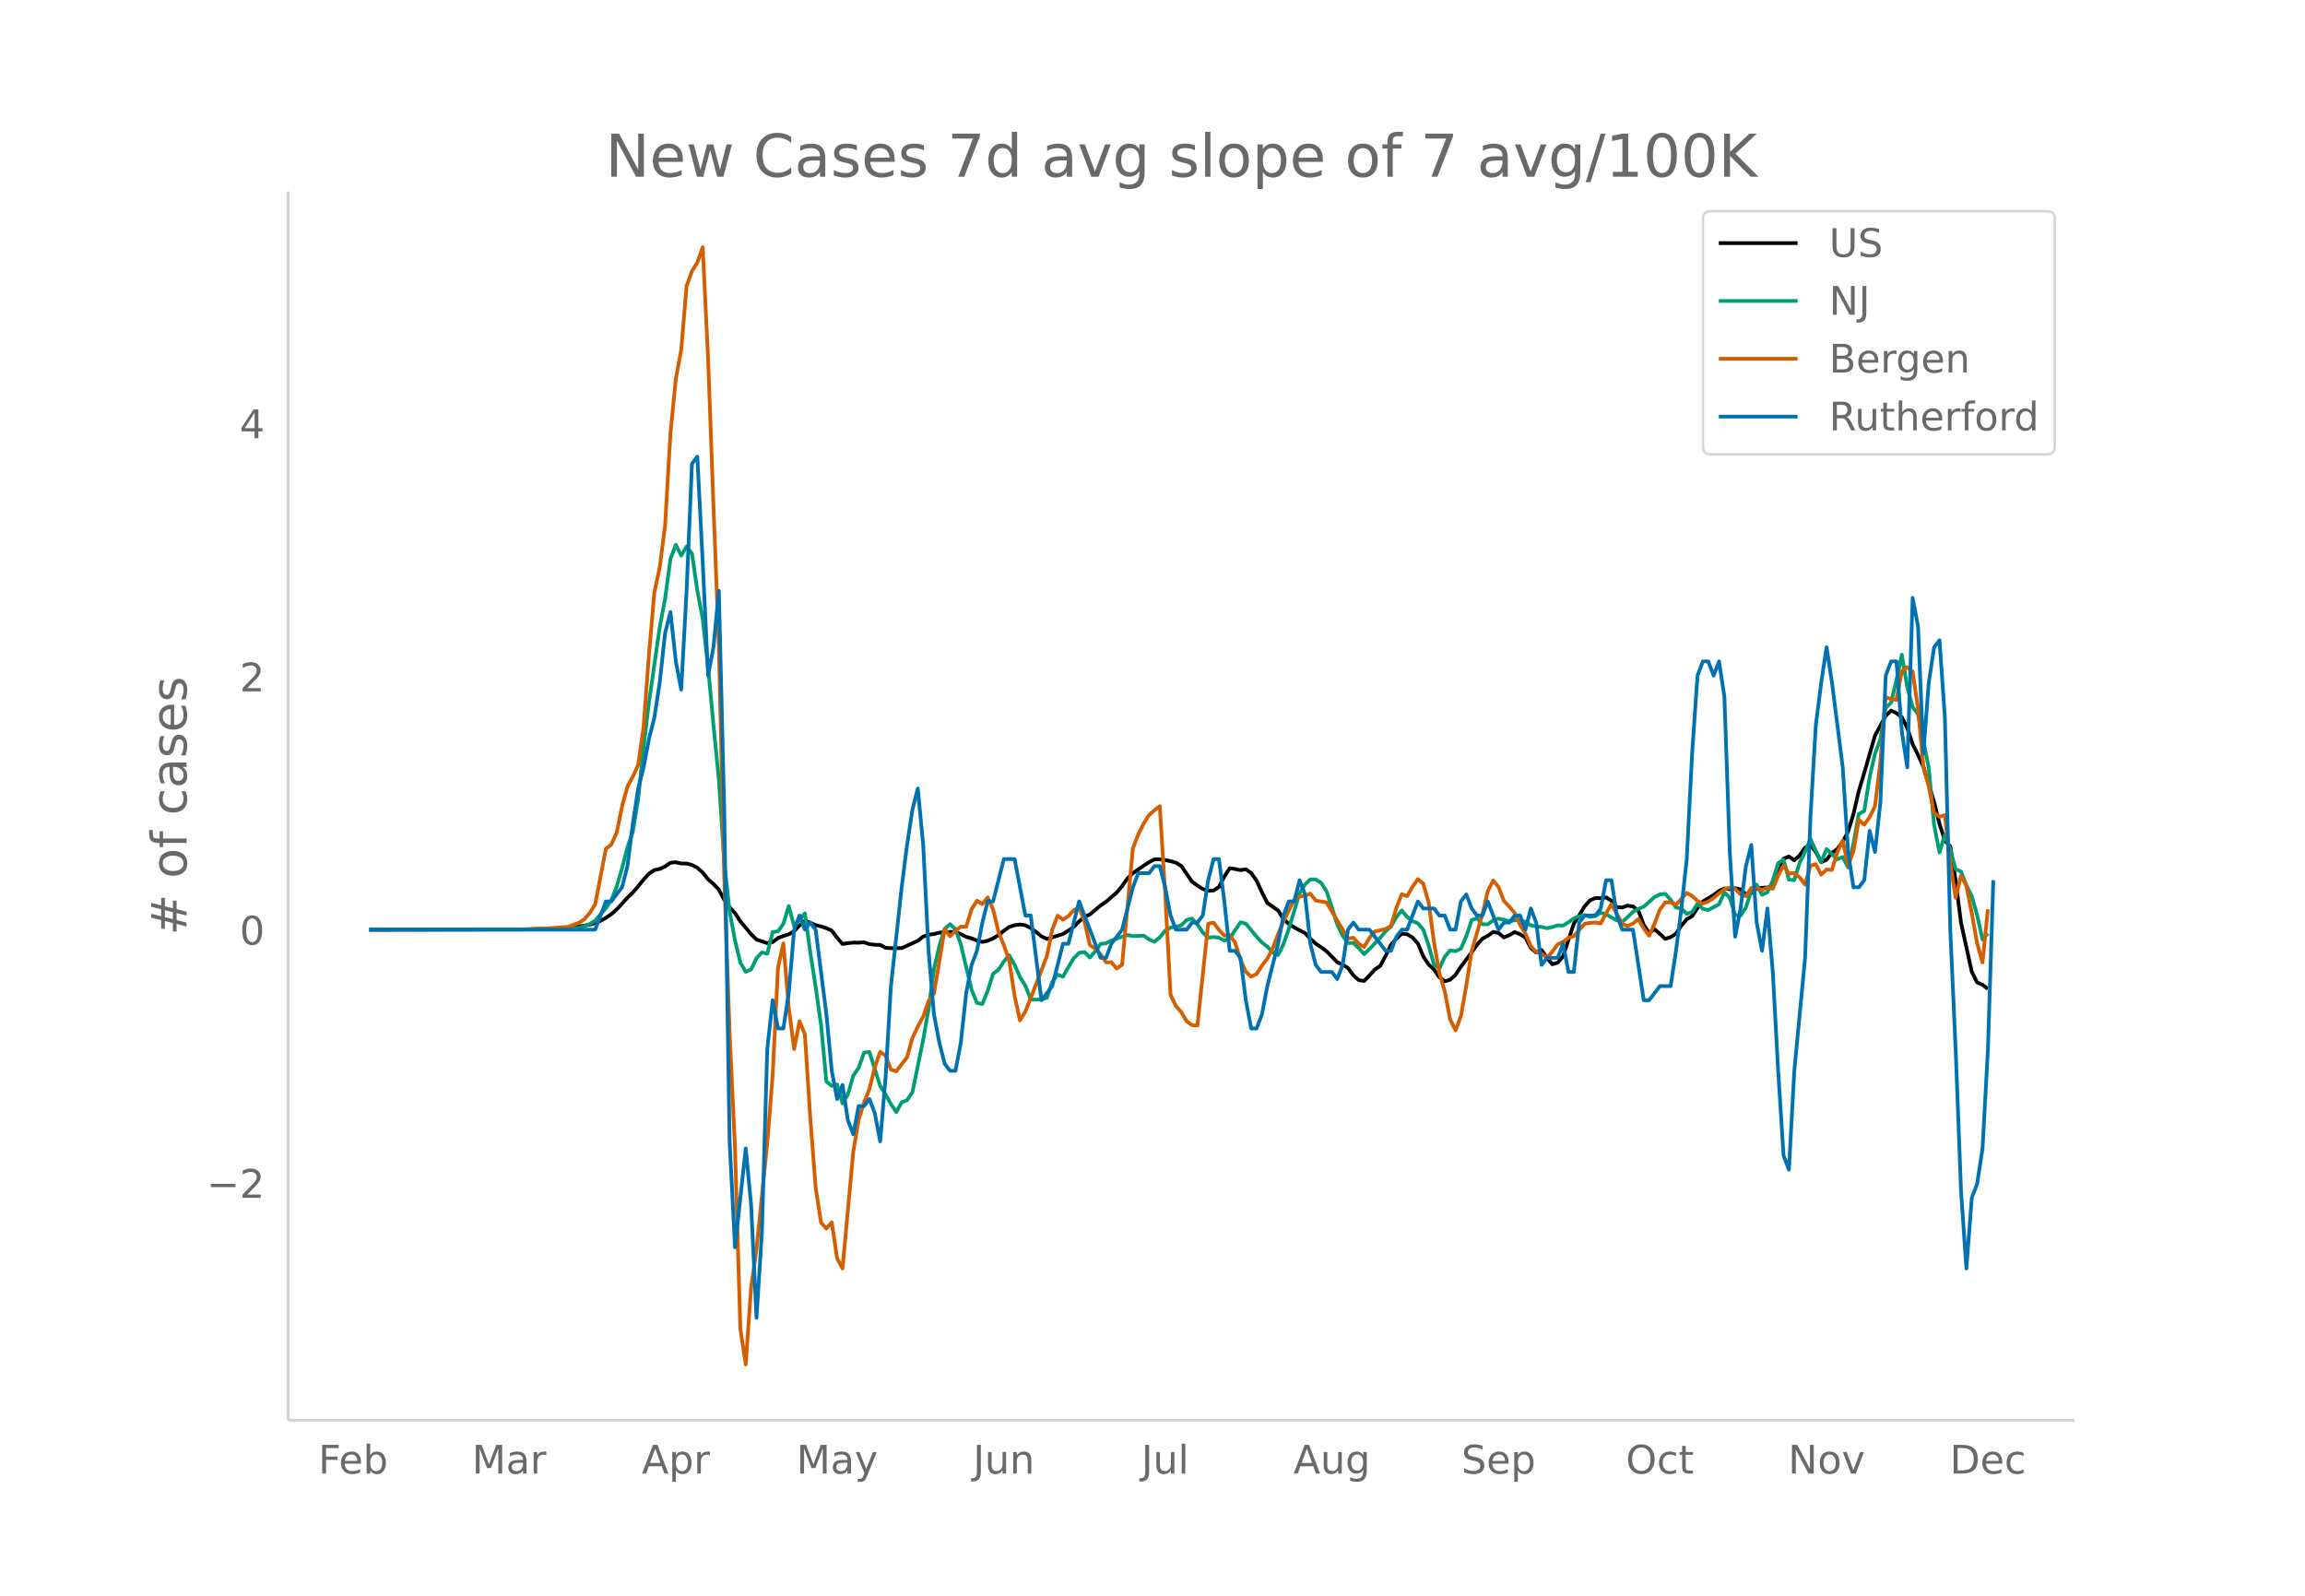 <svg height="864" viewBox="0 0 936 648" width="1248" xmlns="http://www.w3.org/2000/svg" xmlns:xlink="http://www.w3.org/1999/xlink"><defs><style>*{stroke-linecap:butt;stroke-linejoin:round}</style></defs><g id="figure_1"><path d="M0 648h936V0H0z" fill="#fff" id="patch_1"/><g id="axes_1"><path d="M117 576.72h725.4V77.76H117z" fill="none" id="patch_2"/><path clip-path="url(#paf16a7b17d)" d="M149.973 377.496l63.325-.103 10.918-.246 4.367-.22 6.551-.677 4.367-.786 2.184-.625 2.184-.927 2.183-1.224 2.184-1.491 2.183-1.913 4.368-4.746 2.183-2.138 2.184-2.514 2.184-2.72 2.183-2.385 2.184-1.48 2.183-.443 2.184-1.021 2.184-1.536 2.183-.158 2.184.512 2.184.003 2.183.577 2.184 1.153 2.183 1.921 2.184 2.772 2.184 1.868 2.183 2.28 2.184 4.169 2.184 3.015 2.183 2.362 2.184 3.373 4.367 5.182 2.184 2.19 4.367 1.466 2.184-.424 2.183-1.679 2.184-.812 2.183-.678 2.184-1.234 2.184-2.38 2.183-1.854 2.184.754 2.184.994 2.183.506 2.184.727 2.183.986 2.184 2.912 2.184 2.515 2.183-.337 2.184-.224 2.184.03 2.183-.168 2.184.786 2.183.222 2.184.06 2.184 1.157 2.183.192 4.368-.045 6.55-2.954 2.184-1.705 2.184-.802 2.183-.228 2.184-.59 4.367-.3 2.184.028 2.183.865 2.184 1.133 2.184.593 2.183.894 2.184.55 2.184-.473 2.183-.977 2.184-1.272 2.183-1.795 2.184-1.552 2.184-.704 2.183-.296 2.184.3 2.184 1.129 2.183 1.61 2.184 1.782 2.183 1.025 2.184-.606 4.367-1.379 2.184-1.384 2.184-1.545 2.183-2.186 2.184-1.878 2.183-.95 4.368-3.685 2.183-1.442 4.368-3.789 2.183-2.626 2.184-3.112 2.183-2.097 4.368-3.034 2.183-1.446 2.184-1.143 2.184-.004 2.183.293 2.184.46 2.183.606 2.184 1.335 4.367 6.391 2.184 1.584 2.183 1.384 2.184.724 2.184-.12 2.183-1.424 2.184-4.213 2.184-3.398 2.183.315 2.184.45 2.183-.366 2.184 1.572 2.184 3.059 2.183 4.768 2.184 4.3 4.367 3.054 2.184 3.431 2.183 2.062 2.184 1.36 2.184 1.214 2.183 1.081 2.184 2.345 2.184 1.971 2.183 1.465 2.184 1.605 4.367 4.451 2.184 1.003 2.183 1.373 2.184 2.984 2.184 1.913 2.183.382 2.184-2.273 2.183-2.45 2.184-1.412 2.184-4.104 2.183-4.437 2.184-2.523 2.184-2.048 2.183.252 2.184 1.314 2.183 2.444 2.184 5.271 2.184 3.227 2.183 2.057 2.184 3.188 2.184 1.597 2.183-.642 2.184-1.954 2.183-3.323 4.368-5.877 2.183-3.06 2.184-2.445 2.184-1.14 2.183-1.584 2.184.388 2.183 1.86 2.184-.955 2.184-1.275 2.183.923 2.184 1.352 2.184 4.198 2.183 1.877 2.184-1.011 2.183 3.234 2.184 2.534 2.184-.655 2.183-2.613 4.368-13.215 2.183-3.403 2.184-3.628 2.183-2.447 2.184-.913 2.184.025 2.183-.297 2.184 1.378 2.184 2.613 2.183.088 2.184-.77 2.183.36 2.184 1.675 2.184 5.815 2.183 3.26 2.184-1.506 2.184 1.866 2.183 2.052 2.184-.733 2.183-1.381 2.184-3.295 2.184-2.563 2.183-1.254 2.184-3.327 2.184-2.628 4.367-2.634 2.183-1.64 2.184-1.034 2.184.338 2.183-.398 2.184.428 2.184 2.047 2.183-.529 2.184-1.895 2.183-.255 2.184-.09 2.184-.628 2.183-4.585 2.184-6.493 2.184-.887 2.183 1.519 2.184-2 2.183-3.1 2.184-1.155 2.184 2.853 2.183 4.2 2.184-1.032 2.184-2.745 2.183-1.576 2.184-2.971 2.183-4.068 2.184-7.19 2.184-9.4 2.183-7.247 4.368-15.15 4.367-8.075 2.183-2.143 2.184 1.053 2.184 1.626 2.183 4.335 2.184 6.62 2.184 4.323 2.183 4.866 4.367 14.334 2.184 8.832 2.184 6.775 2.183 2.358 2.184 13.905 2.184 17.107 4.367 19.883 2.183 4.368 2.184.974 2.184 1.673h0" fill="none" stroke="#000" stroke-linecap="round" stroke-width="1.5" id="line2d_1"/><path clip-path="url(#paf16a7b17d)" d="M149.973 377.496l72.06-.1 6.55-.207 6.551-.449 2.184-.673 2.183-.892 2.184-1.317 2.184-2.635 2.183-2.433 2.184-3.237 2.183-5.51 2.184-7.49 2.184-8.459 2.183-6.337 2.184-13.385 2.184-20.809 2.183-18.298 4.367-30.52 2.184-11.559 2.184-16.255 2.183-5.712 2.184 4.39 2.184-3.68 2.183 2.882 2.184 15.008 2.183 11.506 2.184 19.687 2.184 23.485 2.183 21.89 2.184 33.644 2.184 20.064 2.183 11.737 2.184 9.084 2.183 3.715 2.184-.974 2.184-4.578 2.183-2.298 2.184.473 2.184-8.777 2.183-.29 2.184-3.036 2.183-7.247 2.184 8.222 4.367-5.245 2.184 15.794 2.184 14.058 2.183 15.333 2.184 23.125 2.183 1.766 2.184-.591 2.184 7.655 2.183-3.591 2.184-7.673 2.184-3.119 2.183-6.213 2.184-.254 4.367 13.786 2.184 3.42 2.183 3.951 2.184 3.255 2.184-3.976 2.183-.844 2.184-3.249 4.367-21.317 2.184-12.439 2.183-16.249 2.184-9.327 2.184-7.052 2.183-1.843 2.184 2.038 2.183 6.214 4.368 18.346 2.183 5.35 2.184.468 2.184-5.4 2.183-6.85 2.184-1.678 2.183-3.302 2.184-2.587 2.184 3.886 2.183 4.986 2.184 3.49 2.184 5.547 2.183.165 2.184-.248 2.183-.502 2.184-6.503 2.184-2.942 2.183.85 2.184-3.91 2.184-3.543 2.183-2.25 2.184-.308 2.183 2.21 2.184-2.511 2.184-3.024 2.183-.237 2.184-1.116 4.367-1.536 2.184-.708 2.183.449 4.368-.207 2.183 1.565 2.184.91 2.184-1.784 2.183-2.634 2.184-1.318 2.183-.295 2.184-.65 2.184-2.132 2.183-.579 2.184 2.404 2.183 3.272 2.184 2.05 2.184-.248 2.183.307 2.184 1.146 2.184-.886 4.367-6.539 2.183.538 4.368 5.292 2.183 2.357 2.184 1.683 2.184 2.375 2.183 1.057 2.184-4.389 2.183-6.284 4.368-14.43 2.183-3.562 2.184-2.043 2.184.006 2.183 1.376 2.184 3.367 2.183 6.58 2.184 6.934 2.184 4.554 2.183 3.03 2.184-.071 2.184 2.09 2.183 2.476 2.184-2.068 4.367-4.607 2.184-2.569 2.183-1.961 2.184-3.851 2.184-2.664 2.183 2.617 2.184 1.736 2.183.833 2.184 2.605 2.184 6.367 2.183 7.844 2.184 1.53 2.184-4.767 2.183-2.57 2.184.338 2.183-1.028 2.184-5.039 2.184-6.562 2.183-.809 2.184 2.499 2.184.005 2.183-1.583 2.184-.714 2.183.425 2.184.668 2.184-.408 2.183-.195 2.184.91 2.184 1.31 2.183.491 2.184.16 2.183.537 2.184-.484 2.184-.674 2.183.09 2.184-1.365 2.184-1.53 2.183-.863 2.184-.513 2.183.732 2.184-.343 2.184-1.334 2.183.667 4.368 2.416 2.183.602 2.184-1.92 2.183-2.161 2.184-1.17 2.184-.88 4.367-3.916 2.184-1.099 2.183-.23 2.184 2.416 2.183 3.142 2.184.426 2.184 2.155 2.183-.744 2.184-3.349 2.184 2.05 2.183.49 4.367-2.333 2.184-4.844 2.184 2.227 2.183 7.035 2.184.16 2.184-3.26 2.183-6.876 2.184-2.398 2.183 4.117 2.184-1.064 2.184-4.772 2.183-7.058 2.184-1.389 2.184 8.087 2.183.236 2.184-7.106 2.183-4.377 2.184-5.274 2.184 4.873 2.183 4.495 2.184-5.245 4.367 4.122 2.184-.91 2.183 4.265 2.184-9.68 2.184-12.056 2.183-1.146 2.184-13.62 2.184-9.658 2.183-5.812 2.184-12.805 2.183-2.144 2.184-9.256 2.184-10.195 2.183 13.166 2.184 8.003 2.184 2.912 4.367 21.778 2.183 23.213 2.184 11.187 2.184-7.094 2.183 5.783 2.184 8.145 2.184.945 2.183 5.57 2.184 4.383 2.183 7.75 2.184 9.869 2.184-2.445h0" fill="none" stroke="#009e73" stroke-linecap="round" stroke-width="1.5" id="line2d_2"/><path clip-path="url(#paf16a7b17d)" d="M149.973 377.496l61.141-.056 6.551-.281 4.367-.17 8.735-.618 2.183-.9 2.184-.732 2.184-1.464 2.183-2.588 2.184-3.433 4.367-22.624 2.184-1.688 2.183-4.84 2.184-10.637 2.184-8.048 2.183-4.052 2.184-4.783 2.184-15.42 2.183-29.265 2.184-25.269 2.183-10.13 2.184-17.108 2.184-37.369 2.183-22.117 2.184-11.762 2.184-26 2.183-6.078 2.184-3.433 2.183-6.191 2.184 45.135 2.184 59.936 2.183 56.503 2.184 94.04 2.184 63.144 2.183 46.71 2.184 73.725 2.183 14.407 2.184-31.122 2.184-15.701 4.367-42.884 2.184-27.576 2.183-43.84 2.184-9.85 2.183 26.057 2.184 16.827 2.184-11.255 2.183 5.29 2.184 33.767 2.184 28.476 2.183 14.182 2.184 2.477 2.183-2.533 2.184 14.632 2.184 4.109 4.367-47.499 2.184-12.888 2.183-6.978 2.184-5.515 2.183-8.78 2.184-6.303 2.184 1.464 2.183 5.74 2.184.675 4.367-5.684 2.184-7.879 2.183-4.558 2.184-4.109 2.184-6.303 2.183-2.982 4.368-26.226 2.183 2.927 2.184-2.195 2.183-1.745 2.184.056 2.184-7.09 2.183-3.49 2.184 1.407 2.184-2.758 2.183 4.897 2.184 9.117 2.183 5.402 2.184 6.247 2.184 14.295 2.183 10.017 2.184-3.545 4.367-11.2 4.367-11.311 2.184-10.75 2.184-5.74 2.183 1.632 2.184-1.463 2.184-2.364 2.183-1.238 2.184 5.853 2.183 9.511 2.184 1.463 2.184 2.308 2.183 3.264 2.184-.057 2.184 2.59 2.183-1.633 4.367-47.217 2.184-5.628 2.184-4.446 2.183-3.433 2.184-1.913 2.184-1.688 2.183 35.173 2.184 41.42 2.183 4.56 2.184 2.476 2.184 3.714 2.183 1.576 2.184.168 4.367-41.364 2.184-.45 2.183 2.926 2.184 2.364 2.184-.169 2.183 2.927 2.184 6.978 2.183 4.953 2.184 1.97 2.184-1.07 2.183-3.377 2.184-2.87 2.184-4.108 2.183-5.853 2.184-5.121 4.367-8.836 2.184-1.238 2.183-.394 2.184-.844 2.184 2.814 4.367.731 8.734 14.689 2.184-.338 2.184 2.477 2.183 1.294 2.184-3.714 2.183-2.59 4.368-.956 2.183-1.35 2.184-7.317 2.184-5.515 2.183.788 2.184-3.77 2.183-3.152 2.184 1.857 2.184 7.654 2.183 16.208 2.184 12.55 2.184 7.316 2.183 11.48 2.184 4.334 2.183-5.684 2.184-12.494 2.184-13.9 4.367-15.083 2.184-9.286 2.183-4.39 2.184 2.646 2.183 5.684 2.184 2.25 2.184 2.59 2.183 4.84 2.184 3.545 2.184 5.121 2.183 2.42 2.184.563 2.183 1.745 2.184-2.533 2.184-2.926 2.183-1.013 2.184-1.632 2.184-.676 4.367-5.008 2.183-.394 2.184-.17 2.184.395 2.183-4.109 2.184-3.714 4.367 7.992 2.184.9 2.183-1.013 2.184-1.8 2.184 3.713 2.183 3.04 2.184-4.84 2.184-5.74 2.183-2.984h2.184l2.183 1.013 4.368-4.84 2.183 1.239 2.184 2.026 2.184 1.069 2.183-.844 2.184-1.463 4.367-3.602 2.184-.563 2.183.506 2.184 2.195 2.184.788 2.183-3.376h2.184l2.183.844 2.184-.957 2.184.45 2.183-5.402 2.184-4.052 2.184 3.264 2.183-.225 2.184 1.8 2.183 2.927 2.184-7.71 2.184-.62 2.183 4.278 2.184-2.082 2.184.168 2.183-7.203 2.184-4.728 2.183 10.13 2.184-5.74 2.184-12.831 2.183 2.026 2.184-2.983 2.184-4.502 2.183-17.84 2.184-26.45 2.183.73 2.184.338 2.184-11.65 2.183-1.631 2.184 1.744 2.184 14.858 2.183 23.58 2.184 8.273 2.183 10.524 2.184 1.801 2.184-.732 2.183 19.191 2.184 14.407 2.184-8.892 2.183 3.996 2.184 10.974 2.183 12.381 2.184 7.823 2.184-21.61h0" fill="none" stroke="#d55e00" stroke-linecap="round" stroke-width="1.5" id="line2d_3"/><path clip-path="url(#paf16a7b17d)" d="M149.973 377.496h91.712l4.367-11.465h2.184l4.367-5.733 2.184-8.599 2.183-17.198 2.184-14.331 2.184-8.6 2.183-11.465 2.184-8.599 2.183-14.331 2.184-20.065 2.184-8.599 2.183 20.065 2.184 11.465 2.184-40.129 2.183-51.593 2.184-2.867 2.183 42.995 2.184 45.861 2.184-11.465 2.183-22.93 2.184 88.856 2.184 134.717 2.183 42.995 4.367-40.129 2.184 22.93 2.184 45.862 2.183-34.396 2.184-74.524 2.184-20.065 2.183 11.466h2.184l2.183-14.332 2.184-25.797 2.184-5.732 2.183 5.732 2.184-2.866 2.184 2.866 4.367 34.396 2.183 22.93 2.184 11.466 2.184-5.733 2.183 14.332 2.184 5.733 2.184-11.466h2.183l2.184-2.866 2.183 5.733 2.184 11.465 2.184-25.797 2.183-37.262 4.368-40.129 2.183-17.198 2.184-14.331 2.183-8.6 2.184 22.931 2.184 42.995 2.183 25.797 2.184 11.465 2.184 8.6 2.183 2.866h2.184l2.183-11.466 2.184-20.064 2.184-11.465 2.183-5.733 2.184-11.465 2.184-8.6h2.183l4.367-17.197h4.368l4.367 22.93h2.184l4.367 34.396 4.367-5.732 4.367-17.198h2.184l4.367-17.198 8.735 22.93h2.183l2.184-5.732 4.367-5.733 4.367-17.198 2.184-5.732h4.367l2.184-2.867h2.184l2.183 8.6 2.184 11.465 2.183 5.732h4.368l2.183-2.866h2.184l2.183-2.866 2.184-14.332 2.184-8.6h2.183l2.184 17.199 2.184 20.064h2.183l2.184 2.866 2.183 17.198 2.184 11.466h2.184l2.183-5.733 2.184-11.465 4.367-17.198 2.184-11.465 2.183-5.733h2.184l2.184-8.6 2.183 5.734 2.184 20.064 2.184 8.599 2.183 2.866h4.367l2.184 2.866 2.184-5.732 2.183-14.332 2.184-2.866 2.184 2.866h4.367l6.55 8.6h2.184l2.184-5.733 2.184-2.867h2.183l4.367-11.465 2.184 2.866h4.367l2.184 2.867h2.184l2.183 5.732h2.184l2.183-11.465 2.184-2.866 2.184 5.732 2.183 2.867h2.184l2.184-5.733 4.367 11.465 2.183-2.866h2.184l2.184-2.866h2.183l2.184 5.732 2.184-8.599 2.183 5.733 2.184 17.198 2.183-2.867h4.368l2.183-5.732 2.184 11.465h2.184l2.183-20.064 2.184-2.866h4.367l2.184-2.867 2.183-11.465h2.184l2.184 14.332 2.183 5.732h4.367l4.368 28.663h2.183l4.368-5.732h4.367l2.183-14.332 2.184-17.198 2.184-20.064 2.183-42.995 2.184-31.53 2.184-5.732h2.183l2.184 5.732 2.183-5.732 2.184 14.331 2.184 63.06 2.183 34.396 2.184-11.466 2.184-17.198 2.183-8.599 2.184 31.53 2.183 11.465 2.184-17.198 2.184 25.797 2.183 40.129 2.184 34.396 2.184 5.732 2.183-40.128L733 388.96l2.184-57.326 2.184-37.262 2.183-17.198 2.184-14.332 2.184 14.332 4.367 34.396 2.183 34.396 2.184 14.331h2.184l2.183-2.866 2.184-20.064 2.184 8.599 2.183-20.065 2.184-51.594 2.183-5.732h2.184l2.184 28.663 2.183 14.332 2.184-68.792 2.184 11.465 2.183 51.594 2.184-28.663 2.183-14.332 2.184-2.866 2.184 31.53 2.183 85.99 2.184 48.727 2.184 57.326 2.183 31.53 2.184-28.663 2.183-5.733 2.184-14.332 2.184-40.128 2.183-68.792h0" fill="none" stroke="#0072b2" stroke-linecap="round" stroke-width="1.5" id="line2d_4"/><path d="M117 576.72V77.76" fill="none" stroke="#d3d3d3" stroke-linecap="square" stroke-width="1.25" id="patch_3"/><path d="M117 576.72h725.4" fill="none" stroke="#d3d3d3" stroke-linecap="square" stroke-width="1.25" id="patch_4"/><g id="matplotlib.axis_1"><g id="xtick_1"><g transform="matrix(.16 0 0 -.16 129.26 598.378)" fill="#696969" id="text_1"><defs><path d="M9.813 72.906h41.89v-8.312H19.672V43.109h28.906v-8.297H19.672V0h-9.86z" id="DejaVuSans-70"/><path d="M56.203 29.594v-4.39H14.891q.593-9.282 5.593-14.142 5-4.859 13.938-4.859 5.172 0 10.031 1.266 4.86 1.265 9.656 3.812v-8.5Q49.266.734 44.187-.344 39.11-1.422 33.892-1.422q-13.094 0-20.735 7.61-7.64 7.625-7.64 20.625 0 13.421 7.25 21.296Q20.016 56 32.328 56q11.031 0 17.453-7.11 6.422-7.093 6.422-19.296zm-8.984 2.64q-.094 7.36-4.125 11.75-4.032 4.407-10.672 4.407-7.516 0-12.031-4.25-4.516-4.25-5.203-11.97z" id="DejaVuSans-101"/><path d="M48.688 27.297q0 9.906-4.079 15.547-4.078 5.64-11.203 5.64-7.14 0-11.218-5.64-4.079-5.64-4.079-15.547 0-9.906 4.078-15.547 4.079-5.64 11.22-5.64 7.124 0 11.202 5.64t4.078 15.547zM18.108 46.39q2.844 4.875 7.157 7.234Q29.594 56 35.594 56q9.968 0 16.187-7.906 6.235-7.907 6.235-20.797T51.78 6.484q-6.218-7.906-16.187-7.906-6 0-10.328 2.375-4.313 2.375-7.157 7.25V0H9.08v75.984h9.03z" id="DejaVuSans-98"/></defs><use xlink:href="#DejaVuSans-70"/><use x="52.02" xlink:href="#DejaVuSans-101"/><use x="113.543" xlink:href="#DejaVuSans-98"/></g></g><g id="xtick_2"><g transform="matrix(.16 0 0 -.16 191.653 598.378)" fill="#696969" id="text_2"><defs><path d="M9.813 72.906h14.703l18.593-49.61 18.703 49.61h14.704V0H66.89v64.016l-18.797-50h-9.907l-18.796 50V0H9.813z" id="DejaVuSans-77"/><path d="M34.281 27.484q-10.89 0-15.093-2.484-4.204-2.484-4.204-8.5 0-4.781 3.157-7.594 3.156-2.797 8.562-2.797 7.485 0 12 5.297 4.516 5.297 4.516 14.078v2zm17.922 3.72V0H43.22v8.297Q40.14 3.328 35.547.953q-4.594-2.375-11.234-2.375-8.391 0-13.36 4.719Q6 8.016 6 15.922q0 9.219 6.172 13.906 6.187 4.688 18.437 4.688h12.61v.89q0 6.203-4.078 9.594-4.078 3.39-11.453 3.39-4.688 0-9.141-1.124-4.438-1.125-8.531-3.375v8.312q4.921 1.906 9.562 2.844 4.64.953 9.031.953 11.875 0 17.735-6.156 5.86-6.14 5.86-18.64z" id="DejaVuSans-97"/><path d="M41.11 46.297q-1.516.875-3.297 1.281Q36.03 48 33.89 48q-7.625 0-11.703-4.953-4.079-4.953-4.079-14.234V0H9.08v54.688h9.03v-8.5q2.844 4.984 7.375 7.39Q30.031 56 36.531 56q.922 0 2.047-.125 1.125-.11 2.484-.36z" id="DejaVuSans-114"/></defs><use xlink:href="#DejaVuSans-77"/><use x="86.279" xlink:href="#DejaVuSans-97"/><use x="147.559" xlink:href="#DejaVuSans-114"/></g></g><g id="xtick_3"><g transform="matrix(.16 0 0 -.16 260.6 598.378)" fill="#696969" id="text_3"><defs><path d="M34.188 63.188L20.797 26.906h26.812zm-5.579 9.718h11.188L67.578 0h-10.25l-6.64 18.703h-32.86L11.188 0H.78z" id="DejaVuSans-65"/><path d="M18.11 8.203v-29H9.077v75.484h9.031v-8.296q2.844 4.875 7.157 7.234Q29.594 56 35.594 56q9.968 0 16.187-7.906 6.235-7.907 6.235-20.797T51.78 6.484q-6.218-7.906-16.187-7.906-6 0-10.328 2.375-4.313 2.375-7.157 7.25zm30.578 19.094q0 9.906-4.079 15.547-4.078 5.64-11.203 5.64-7.14 0-11.218-5.64-4.079-5.64-4.079-15.547 0-9.906 4.078-15.547 4.079-5.64 11.22-5.64 7.124 0 11.202 5.64t4.078 15.547z" id="DejaVuSans-112"/></defs><use xlink:href="#DejaVuSans-65"/><use x="68.408" xlink:href="#DejaVuSans-112"/><use x="131.885" xlink:href="#DejaVuSans-114"/></g></g><g id="xtick_4"><g transform="matrix(.16 0 0 -.16 323.408 598.378)" fill="#696969" id="text_4"><defs><path d="M32.172-5.078q-3.797-9.766-7.422-12.735-3.61-2.984-9.656-2.984H7.906v7.516h5.282q3.703 0 5.75 1.765Q21-9.766 23.483-3.219l1.61 4.094-22.11 53.813H12.5l17.094-42.766 17.093 42.766h9.516z" id="DejaVuSans-121"/></defs><use xlink:href="#DejaVuSans-77"/><use x="86.279" xlink:href="#DejaVuSans-97"/><use x="147.559" xlink:href="#DejaVuSans-121"/></g></g><g id="xtick_5"><g transform="matrix(.16 0 0 -.16 395.14 598.378)" fill="#696969" id="text_5"><defs><path d="M9.813 72.906h9.859V5.078q0-13.187-5-19.14-5-5.954-16.094-5.954h-3.75v8.297h3.078q6.531 0 9.219 3.672Q9.813-4.39 9.813 5.078z" id="DejaVuSans-74"/><path d="M8.5 21.578v33.11h8.984V21.922q0-7.766 3.016-11.656 3.031-3.875 9.094-3.875 7.265 0 11.484 4.64 4.234 4.64 4.234 12.656v31h8.985V0h-8.984v8.406Q42.047 3.422 37.718 1q-4.313-2.422-10.032-2.422-9.421 0-14.312 5.86Q8.5 10.296 8.5 21.578zM31.11 56z" id="DejaVuSans-117"/><path d="M54.89 33.016V0h-8.984v32.719q0 7.765-3.031 11.61-3.031 3.858-9.078 3.858-7.281 0-11.484-4.64-4.204-4.625-4.204-12.64V0H9.08v54.688h9.03v-8.5q3.235 4.937 7.594 7.374Q30.078 56 35.797 56q9.422 0 14.25-5.828 4.844-5.828 4.844-17.156z" id="DejaVuSans-110"/></defs><use xlink:href="#DejaVuSans-74"/><use x="29.492" xlink:href="#DejaVuSans-117"/><use x="92.871" xlink:href="#DejaVuSans-110"/></g></g><g id="xtick_6"><g transform="matrix(.16 0 0 -.16 463.497 598.378)" fill="#696969" id="text_6"><defs><path d="M9.422 75.984h8.984V0H9.422z" id="DejaVuSans-108"/></defs><use xlink:href="#DejaVuSans-74"/><use x="29.492" xlink:href="#DejaVuSans-117"/><use x="92.871" xlink:href="#DejaVuSans-108"/></g></g><g id="xtick_7"><g transform="matrix(.16 0 0 -.16 525.22 598.378)" fill="#696969" id="text_7"><defs><path d="M45.406 27.984q0 9.766-4.031 15.125-4.016 5.375-11.297 5.375-7.219 0-11.25-5.375-4.031-5.359-4.031-15.125 0-9.718 4.031-15.093t11.25-5.375q7.281 0 11.297 5.375 4.031 5.375 4.031 15.093zm8.985-21.203q0-13.953-6.203-20.765Q42-20.797 29.203-20.797q-4.734 0-8.937.703-4.203.703-8.157 2.172v8.735q3.954-2.141 7.813-3.157 3.86-1.031 7.86-1.031 8.843 0 13.234 4.61 4.39 4.609 4.39 13.937v4.453q-2.781-4.844-7.125-7.234Q33.938 0 27.875 0 17.828 0 11.672 7.656q-6.156 7.672-6.156 20.328 0 12.688 6.156 20.344Q17.828 56 27.875 56q6.063 0 10.406-2.39 4.344-2.391 7.125-7.22v8.297h8.985z" id="DejaVuSans-103"/></defs><use xlink:href="#DejaVuSans-65"/><use x="68.408" xlink:href="#DejaVuSans-117"/><use x="131.787" xlink:href="#DejaVuSans-103"/></g></g><g id="xtick_8"><g transform="matrix(.16 0 0 -.16 593.454 598.378)" fill="#696969" id="text_8"><defs><path d="M53.516 70.516V60.89q-5.61 2.687-10.594 4-4.984 1.328-9.625 1.328-8.047 0-12.422-3.125t-4.375-8.89q0-4.845 2.906-7.313 2.907-2.453 11.016-3.97l5.953-1.218q11.031-2.11 16.281-7.406 5.25-5.297 5.25-14.172 0-10.61-7.11-16.078-7.093-5.469-20.812-5.469-5.172 0-11.015 1.172Q13.14.922 6.89 3.219v10.156q6-3.36 11.765-5.078 5.766-1.703 11.328-1.703 8.438 0 13.032 3.312 4.593 3.328 4.593 9.485 0 5.359-3.297 8.39-3.296 3.032-10.812 4.547L27.484 33.5q-11.03 2.188-15.968 6.875-4.922 4.688-4.922 13.047 0 9.672 6.812 15.234 6.813 5.563 18.766 5.563 5.14 0 10.453-.938 5.328-.922 10.89-2.765z" id="DejaVuSans-83"/></defs><use xlink:href="#DejaVuSans-83"/><use x="63.477" xlink:href="#DejaVuSans-101"/><use x="125" xlink:href="#DejaVuSans-112"/></g></g><g id="xtick_9"><g transform="matrix(.16 0 0 -.16 660.21 598.378)" fill="#696969" id="text_9"><defs><path d="M39.406 66.219q-10.75 0-17.078-8.016-6.312-8-6.312-21.828 0-13.766 6.312-21.781 6.328-8 17.078-8 10.735 0 17.016 8 6.281 8.015 6.281 21.781 0 13.828-6.281 21.828-6.281 8.016-17.016 8.016zm0 8q15.328 0 24.5-10.281 9.188-10.282 9.188-27.563 0-17.234-9.188-27.516-9.172-10.28-24.5-10.28-15.375 0-24.593 10.25-9.204 10.265-9.204 27.546t9.204 27.563q9.218 10.28 24.593 10.28z" id="DejaVuSans-79"/><path d="M48.781 52.594v-8.407q-3.812 2.11-7.64 3.157-3.828 1.047-7.735 1.047-8.75 0-13.593-5.547-4.829-5.532-4.829-15.547 0-10.016 4.829-15.563 4.843-5.53 13.593-5.53 3.907 0 7.735 1.046 3.828 1.047 7.64 3.156V2.094Q45.016.344 40.984-.531q-4.015-.89-8.562-.89-12.36 0-19.64 7.765-7.266 7.765-7.266 20.953 0 13.375 7.343 21.031Q20.22 56 33.016 56q4.14 0 8.093-.86 3.953-.843 7.672-2.546z" id="DejaVuSans-99"/><path d="M18.313 70.219V54.688h18.5v-6.985h-18.5V18.016q0-6.688 1.828-8.594 1.828-1.906 7.453-1.906h9.218V0h-9.218q-10.407 0-14.36 3.875-3.953 3.89-3.953 14.14v29.688H2.687v6.984h6.594V70.22z" id="DejaVuSans-116"/></defs><use xlink:href="#DejaVuSans-79"/><use x="78.711" xlink:href="#DejaVuSans-99"/><use x="133.691" xlink:href="#DejaVuSans-116"/></g></g><g id="xtick_10"><g transform="matrix(.16 0 0 -.16 726.12 598.378)" fill="#696969" id="text_10"><defs><path d="M9.813 72.906h13.28l32.329-60.984v60.984h9.562V0h-13.28L19.39 60.984V0H9.813z" id="DejaVuSans-78"/><path d="M30.61 48.39q-7.22 0-11.422-5.64-4.204-5.64-4.204-15.453 0-9.813 4.172-15.453 4.188-5.64 11.453-5.64 7.188 0 11.375 5.655 4.203 5.672 4.203 15.438 0 9.719-4.203 15.406-4.187 5.688-11.375 5.688zm0 7.61q11.718 0 18.406-7.625 6.703-7.61 6.703-21.078 0-13.422-6.703-21.078-6.688-7.64-18.407-7.64-11.765 0-18.437 7.64-6.656 7.656-6.656 21.078 0 13.469 6.656 21.078Q18.844 56 30.609 56z" id="DejaVuSans-111"/><path d="M2.984 54.688H12.5L29.594 8.797l17.093 45.89h9.516L35.687 0H23.485z" id="DejaVuSans-118"/></defs><use xlink:href="#DejaVuSans-78"/><use x="74.805" xlink:href="#DejaVuSans-111"/><use x="135.986" xlink:href="#DejaVuSans-118"/></g></g><g id="xtick_11"><g transform="matrix(.16 0 0 -.16 791.762 598.378)" fill="#696969" id="text_11"><defs><path d="M19.672 64.797V8.109h11.922q15.093 0 22.093 6.829 7 6.843 7 21.593 0 14.64-7 21.453-7 6.813-22.093 6.813zm-9.86 8.11h20.266q21.188 0 31.094-8.813 9.922-8.813 9.922-27.563 0-18.86-9.969-27.703Q51.172 0 30.078 0H9.813z" id="DejaVuSans-68"/></defs><use xlink:href="#DejaVuSans-68"/><use x="77.002" xlink:href="#DejaVuSans-101"/><use x="138.525" xlink:href="#DejaVuSans-99"/></g></g></g><g id="matplotlib.axis_2"><g id="ytick_1"><g transform="matrix(.16 0 0 -.16 83.912 486.401)" fill="#696969" id="text_12"><defs><path d="M10.594 35.5h62.593v-8.297H10.594z" id="DejaVuSans-8722"/><path d="M19.188 8.297h34.421V0H7.33v8.297q5.609 5.812 15.296 15.594 9.703 9.797 12.188 12.64 4.734 5.313 6.609 9 1.89 3.688 1.89 7.25 0 5.813-4.078 9.469-4.078 3.672-10.625 3.672-4.64 0-9.797-1.61-5.14-1.609-11-4.89v9.969Q13.767 71.78 18.938 73q5.188 1.219 9.485 1.219 11.328 0 18.062-5.672 6.735-5.656 6.735-15.125 0-4.5-1.688-8.531-1.672-4.016-6.125-9.485-1.218-1.422-7.765-8.187-6.532-6.766-18.453-18.922z" id="DejaVuSans-50"/></defs><use xlink:href="#DejaVuSans-8722"/><use x="83.789" xlink:href="#DejaVuSans-50"/></g></g><g id="ytick_2"><g transform="matrix(.16 0 0 -.16 97.32 383.575)" fill="#696969" id="text_13"><defs><path d="M31.781 66.406q-7.61 0-11.453-7.5Q16.5 51.422 16.5 36.375q0-14.984 3.828-22.484 3.844-7.5 11.453-7.5 7.672 0 11.5 7.5 3.844 7.5 3.844 22.484 0 15.047-3.844 22.531-3.828 7.5-11.5 7.5zm0 7.813q12.266 0 18.735-9.703 6.468-9.688 6.468-28.141 0-18.406-6.468-28.11-6.47-9.687-18.735-9.687-12.25 0-18.718 9.688-6.47 9.703-6.47 28.109 0 18.453 6.47 28.14Q19.53 74.22 31.78 74.22z" id="DejaVuSans-48"/></defs><use xlink:href="#DejaVuSans-48"/></g></g><g id="ytick_3"><use xlink:href="#DejaVuSans-50" transform="matrix(.16 0 0 -.16 97.32 280.749)" fill="#696969" id="text_14"/></g><g id="ytick_4"><g transform="matrix(.16 0 0 -.16 97.32 177.922)" fill="#696969" id="text_15"><defs><path d="M37.797 64.313L12.89 25.39h24.906zm-2.594 8.593H47.61V25.391h10.407v-8.203H47.609V0h-9.812v17.188H4.89v9.515z" id="DejaVuSans-52"/></defs><use xlink:href="#DejaVuSans-52"/></g></g><g transform="matrix(0 -.2 -.2 0 75.753 379.813)" fill="#696969" id="text_16"><defs><path d="M51.125 44H36.922l-4.11-16.313h14.313zm-7.328 27.781l-5.078-20.265h14.265L58.11 71.78h7.813L60.89 51.516h15.234V44h-17.14l-4-16.313h15.53V20.22H53.079L48 0h-7.813l5.032 20.219H30.906L25.875 0h-7.86l5.079 20.219H7.719v7.468h17.187L29 44H13.281v7.516h17.625l4.985 20.265z" id="DejaVuSans-35"/><path d="M37.11 75.984V68.5h-8.594q-4.828 0-6.72-1.953-1.874-1.953-1.874-7.031v-4.828h14.797v-6.985H19.922V0H10.89v47.703H2.297v6.984h8.594V58.5q0 9.125 4.25 13.297 4.25 4.187 13.468 4.187z" id="DejaVuSans-102"/><path d="M44.281 53.078v-8.5q-3.797 1.953-7.906 2.922-4.094.984-8.5.984-6.688 0-10.031-2.047-3.344-2.046-3.344-6.156 0-3.125 2.39-4.906 2.391-1.781 9.626-3.39l3.078-.688q9.562-2.047 13.593-5.781 4.032-3.735 4.032-10.422 0-7.625-6.032-12.078-6.03-4.438-16.578-4.438-4.39 0-9.156.86Q10.688.296 5.422 2v9.281q4.984-2.594 9.812-3.89 4.829-1.282 9.579-1.282 6.343 0 9.75 2.172 3.421 2.172 3.421 6.125 0 3.656-2.468 5.61-2.453 1.953-10.813 3.765l-3.125.735q-8.344 1.75-12.062 5.39-3.704 3.64-3.704 9.985 0 7.718 5.47 11.906Q16.75 56 26.811 56q4.97 0 9.36-.734 4.406-.72 8.11-2.188z" id="DejaVuSans-115"/></defs><use xlink:href="#DejaVuSans-35"/><use x="83.789" xlink:href="#DejaVuSans-32"/><use x="115.576" xlink:href="#DejaVuSans-111"/><use x="176.758" xlink:href="#DejaVuSans-102"/><use x="211.963" xlink:href="#DejaVuSans-32"/><use x="243.75" xlink:href="#DejaVuSans-99"/><use x="298.73" xlink:href="#DejaVuSans-97"/><use x="360.01" xlink:href="#DejaVuSans-115"/><use x="412.109" xlink:href="#DejaVuSans-101"/><use x="473.633" xlink:href="#DejaVuSans-115"/></g></g><g transform="matrix(.24 0 0 -.24 245.86 71.76)" fill="#696969" id="text_17"><defs><path d="M4.203 54.688h8.985l11.234-42.672 11.172 42.672h10.593l11.235-42.672 11.187 42.672h8.985L63.28 0H52.688L40.922 44.828 29.109 0H18.5z" id="DejaVuSans-119"/><path d="M64.406 67.281v-10.39q-4.984 4.64-10.625 6.922-5.64 2.296-11.984 2.296-12.5 0-19.14-7.64-6.641-7.64-6.641-22.094 0-14.406 6.64-22.047 6.64-7.64 19.14-7.64 6.345 0 11.985 2.296 5.64 2.297 10.625 6.938V5.609Q59.234 2.094 53.437.33q-5.78-1.75-12.218-1.75-16.563 0-26.094 10.124-9.516 10.14-9.516 27.672 0 17.578 9.516 27.703 9.531 10.14 26.094 10.14 6.531 0 12.312-1.734 5.797-1.734 10.875-5.203z" id="DejaVuSans-67"/><path d="M8.203 72.906h46.875v-4.203L28.61 0H18.312L43.22 64.594H8.203z" id="DejaVuSans-55"/><path d="M45.406 46.39v29.594h8.985V0h-8.985v8.203Q42.578 3.328 38.25.953q-4.313-2.375-10.375-2.375-9.906 0-16.14 7.906-6.22 7.922-6.22 20.813 0 12.89 6.22 20.797Q17.968 56 27.874 56q6.063 0 10.375-2.375 4.328-2.36 7.156-7.234zm-30.61-19.093q0-9.906 4.079-15.547 4.078-5.64 11.203-5.64 7.125 0 11.219 5.64 4.11 5.64 4.11 15.547 0 9.906-4.11 15.547-4.094 5.64-11.219 5.64-7.125 0-11.203-5.64-4.078-5.64-4.078-15.547z" id="DejaVuSans-100"/><path d="M25.39 72.906h8.297L8.297-9.28H0z" id="DejaVuSans-47"/><path d="M12.406 8.297h16.11v55.625l-17.532-3.516v8.985l17.438 3.515h9.86V8.296H54.39V0H12.406z" id="DejaVuSans-49"/><path d="M9.813 72.906h9.859V42.094L52.39 72.906h12.703L28.906 38.922 67.672 0H54.688L19.672 35.11V0h-9.86z" id="DejaVuSans-75"/></defs><use xlink:href="#DejaVuSans-78"/><use x="74.805" xlink:href="#DejaVuSans-101"/><use x="136.328" xlink:href="#DejaVuSans-119"/><use x="218.115" xlink:href="#DejaVuSans-32"/><use x="249.902" xlink:href="#DejaVuSans-67"/><use x="319.727" xlink:href="#DejaVuSans-97"/><use x="381.006" xlink:href="#DejaVuSans-115"/><use x="433.105" xlink:href="#DejaVuSans-101"/><use x="494.629" xlink:href="#DejaVuSans-115"/><use x="546.729" xlink:href="#DejaVuSans-32"/><use x="578.516" xlink:href="#DejaVuSans-55"/><use x="642.139" xlink:href="#DejaVuSans-100"/><use x="705.615" xlink:href="#DejaVuSans-32"/><use x="737.402" xlink:href="#DejaVuSans-97"/><use x="798.682" xlink:href="#DejaVuSans-118"/><use x="857.861" xlink:href="#DejaVuSans-103"/><use x="921.338" xlink:href="#DejaVuSans-32"/><use x="953.125" xlink:href="#DejaVuSans-115"/><use x="1005.225" xlink:href="#DejaVuSans-108"/><use x="1033.008" xlink:href="#DejaVuSans-111"/><use x="1094.189" xlink:href="#DejaVuSans-112"/><use x="1157.666" xlink:href="#DejaVuSans-101"/><use x="1219.189" xlink:href="#DejaVuSans-32"/><use x="1250.977" xlink:href="#DejaVuSans-111"/><use x="1312.158" xlink:href="#DejaVuSans-102"/><use x="1347.363" xlink:href="#DejaVuSans-32"/><use x="1379.15" xlink:href="#DejaVuSans-55"/><use x="1442.773" xlink:href="#DejaVuSans-32"/><use x="1474.561" xlink:href="#DejaVuSans-97"/><use x="1535.84" xlink:href="#DejaVuSans-118"/><use x="1595.02" xlink:href="#DejaVuSans-103"/><use x="1658.496" xlink:href="#DejaVuSans-47"/><use x="1692.188" xlink:href="#DejaVuSans-49"/><use x="1755.811" xlink:href="#DejaVuSans-48"/><use x="1819.434" xlink:href="#DejaVuSans-48"/><use x="1883.057" xlink:href="#DejaVuSans-75"/></g><g id="legend_1"><path d="M694.75 184.5H831.2q3.2 0 3.2-3.2V88.96q0-3.2-3.2-3.2H694.75q-3.2 0-3.2 3.2v92.34q0 3.2 3.2 3.2z" fill="none" opacity=".8" stroke="#ccc" id="patch_5"/><path d="M697.95 98.718h32" fill="none" stroke="#000" stroke-linecap="round" stroke-width="1.5" id="line2d_5"/><g transform="matrix(.16 0 0 -.16 742.75 104.317)" fill="#696969" id="text_18"><defs><path d="M8.688 72.906h9.921V28.61q0-11.718 4.235-16.875 4.25-5.14 13.781-5.14 9.469 0 13.719 5.14 4.25 5.157 4.25 16.875v44.297H64.5V27.391q0-14.25-7.063-21.532-7.046-7.28-20.812-7.28-13.828 0-20.89 7.28-7.047 7.282-7.047 21.532z" id="DejaVuSans-85"/></defs><use xlink:href="#DejaVuSans-85"/><use x="73.193" xlink:href="#DejaVuSans-83"/></g><path d="M697.95 122.203h32" fill="none" stroke="#009e73" stroke-linecap="round" stroke-width="1.5" id="line2d_7"/><g transform="matrix(.16 0 0 -.16 742.75 127.802)" fill="#696969" id="text_19"><use xlink:href="#DejaVuSans-78"/><use x="74.805" xlink:href="#DejaVuSans-74"/></g><path d="M697.95 145.688h32" fill="none" stroke="#d55e00" stroke-linecap="round" stroke-width="1.5" id="line2d_9"/><g transform="matrix(.16 0 0 -.16 742.75 151.287)" fill="#696969" id="text_20"><defs><path d="M19.672 34.813V8.108H35.5q7.953 0 11.781 3.297 3.844 3.297 3.844 10.078 0 6.844-3.844 10.078-3.828 3.25-11.781 3.25zm0 29.984V42.828h14.61q7.218 0 10.75 2.703 3.546 2.719 3.546 8.282 0 5.515-3.547 8.25-3.531 2.734-10.75 2.734zm-9.86 8.11h25.204q11.28 0 17.375-4.688Q58.5 63.53 58.5 54.89q0-6.703-3.125-10.657-3.125-3.953-9.188-4.922 7.282-1.562 11.313-6.53 4.031-4.954 4.031-12.376 0-9.765-6.64-15.093Q48.25 0 35.984 0H9.812z" id="DejaVuSans-66"/></defs><use xlink:href="#DejaVuSans-66"/><use x="68.604" xlink:href="#DejaVuSans-101"/><use x="130.127" xlink:href="#DejaVuSans-114"/><use x="169.49" xlink:href="#DejaVuSans-103"/><use x="232.967" xlink:href="#DejaVuSans-101"/><use x="294.49" xlink:href="#DejaVuSans-110"/></g><path d="M697.95 169.173h32" fill="none" stroke="#0072b2" stroke-linecap="round" stroke-width="1.5" id="line2d_11"/><g transform="matrix(.16 0 0 -.16 742.75 174.773)" fill="#696969" id="text_21"><defs><path d="M44.39 34.188q3.172-1.079 6.172-4.594 3-3.516 6.032-9.672L66.609 0H56l-9.313 18.703q-3.624 7.328-7.015 9.719-3.39 2.39-9.25 2.39h-10.75V0h-9.86v72.906h22.266q12.5 0 18.656-5.234 6.157-5.219 6.157-15.766 0-6.89-3.203-11.437-3.204-4.532-9.297-6.282zM19.673 64.797V38.922h12.406q7.125 0 10.766 3.297 3.64 3.297 3.64 9.687 0 6.39-3.64 9.64-3.64 3.25-10.766 3.25z" id="DejaVuSans-82"/><path d="M54.89 33.016V0h-8.984v32.719q0 7.765-3.031 11.61-3.031 3.858-9.078 3.858-7.281 0-11.484-4.64-4.204-4.625-4.204-12.64V0H9.08v75.984h9.03V46.188q3.235 4.937 7.594 7.374Q30.078 56 35.797 56q9.422 0 14.25-5.828 4.844-5.828 4.844-17.156z" id="DejaVuSans-104"/></defs><use xlink:href="#DejaVuSans-82"/><use x="64.982" xlink:href="#DejaVuSans-117"/><use x="128.361" xlink:href="#DejaVuSans-116"/><use x="167.57" xlink:href="#DejaVuSans-104"/><use x="230.949" xlink:href="#DejaVuSans-101"/><use x="292.473" xlink:href="#DejaVuSans-114"/><use x="333.586" xlink:href="#DejaVuSans-102"/><use x="368.791" xlink:href="#DejaVuSans-111"/><use x="429.973" xlink:href="#DejaVuSans-114"/><use x="469.336" xlink:href="#DejaVuSans-100"/></g></g></g></g><defs><clipPath id="paf16a7b17d"><path d="M117 77.76h725.4v498.96H117z"/></clipPath></defs></svg>
